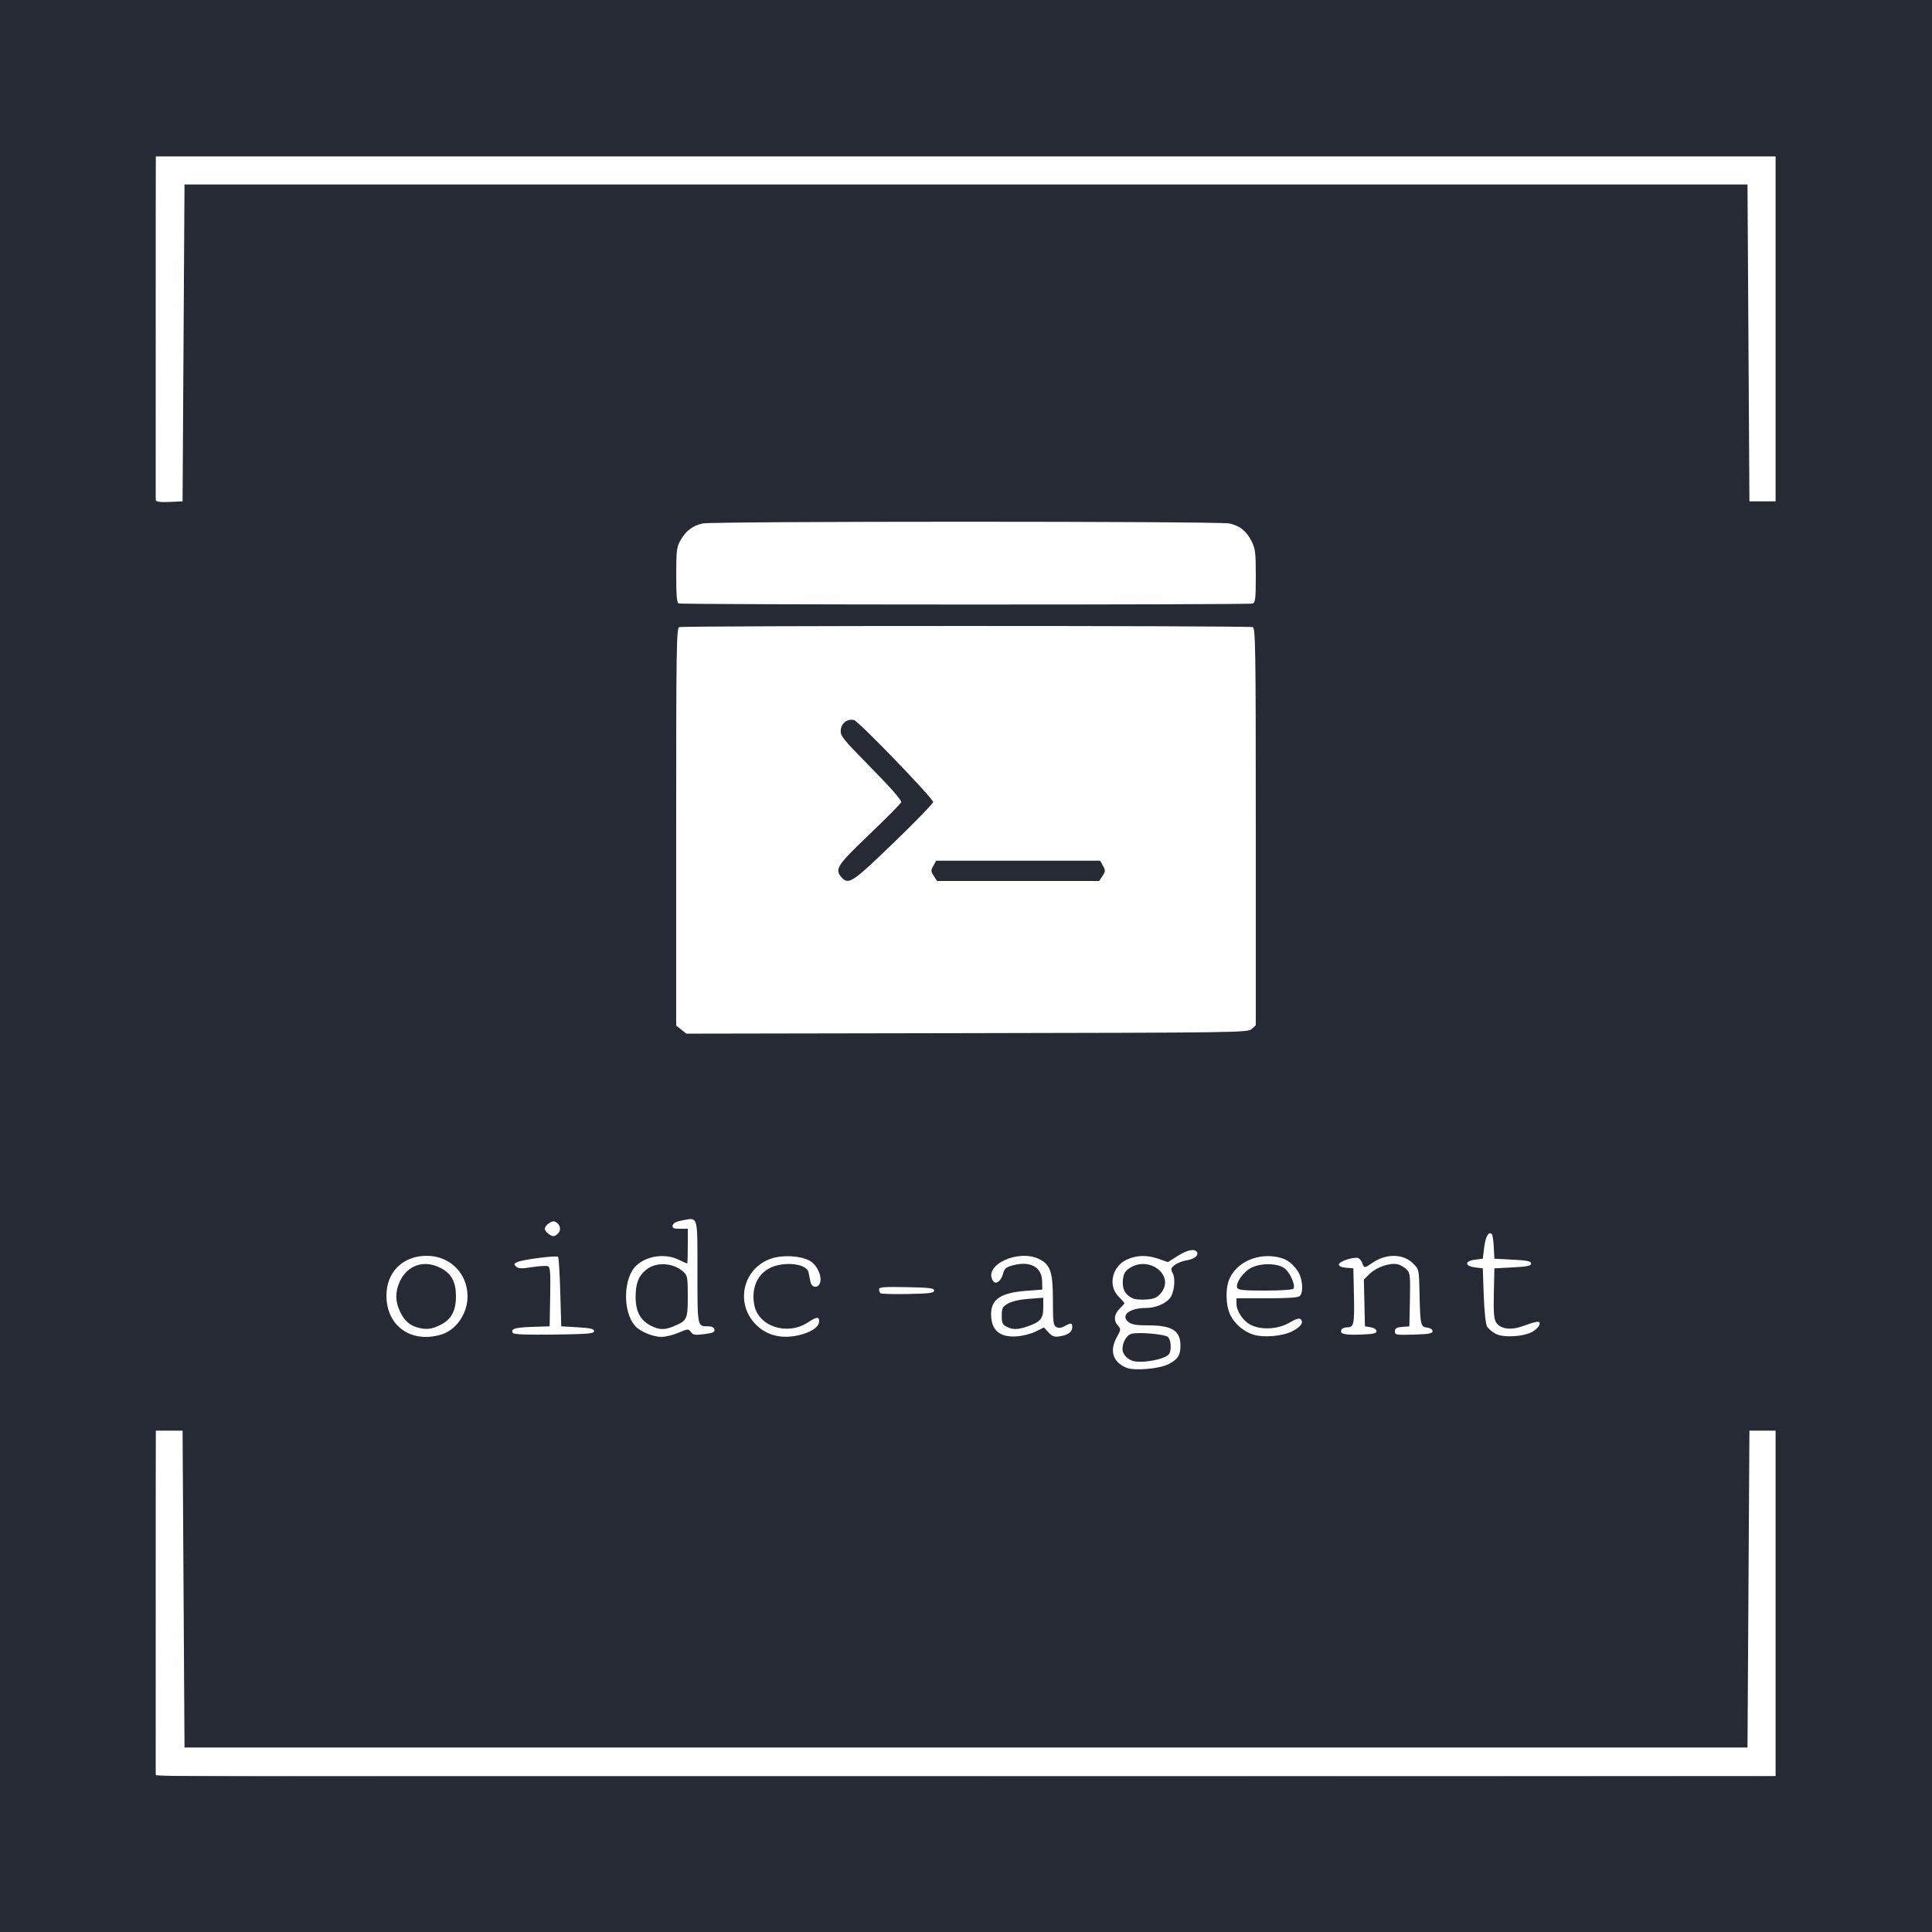 <?xml version="1.0" encoding="UTF-8" standalone="no"?>
<svg
   xmlns:dc="http://purl.org/dc/elements/1.1/"
   xmlns:cc="http://creativecommons.org/ns#"
   xmlns:rdf="http://www.w3.org/1999/02/22-rdf-syntax-ns#"
   xmlns:svg="http://www.w3.org/2000/svg"
   xmlns="http://www.w3.org/2000/svg"
   width="264.583mm"
   height="264.583mm"
   viewBox="0 0 264.583 264.583"
   version="1.1"
   id="svg3060">
  <rect x="0" y="0" width="264.583" height="264.583" fill="#808080" stroke="none"/>
  <defs
     id="defs3054" />
  <g
     id="layer5">
    <rect
       style="fill:#ffffff;stroke:#242933;stroke-width:0.241;fill-opacity:1"
       id="rect3718"
       width="222.08"
       height="222.06"
       x="21.204"
       y="21.299" />
  </g>
  <g
     id="layer1"
     transform="translate(-259.685,-46.072)"
     style="display:inline">
    <path
       style="fill:#252a34;stroke-width:0.265;fill-opacity:1"
       d="M 259.685,178.363 V 46.072 H 391.977 524.268 V 178.363 310.655 H 391.977 259.685 Z m 243.284,87.312 v -23.68 h -1.852 -1.852 l -0.132,21.696 -0.132,21.696 H 391.977 284.953 l -0.132,-21.696 -0.132,-21.696 h -1.852 -1.852 l -0.068,23.416 c -0.038,12.879 -0.011,23.565 0.058,23.747 0.101,0.264 22.452,0.318 111.061,0.265 l 110.935,-0.067 z m -83.265,-32.781 c 1.276,-0.651 1.641,-1.216 1.641,-2.541 0,-2.06 -1.152,-2.778 -4.46,-2.778 -1.606,0 -2.23,-0.109 -2.671,-0.465 -1.118,-0.905 0.156,-1.916 2.416,-1.916 1.237,0 2.551,-0.52 3.224,-1.276 0.625,-0.702 0.866,-2.676 0.427,-3.497 -0.289,-0.54 -0.256,-0.676 0.266,-1.099 0.328,-0.265 1.056,-0.556 1.618,-0.646 1.08,-0.173 1.72,-0.683 1.436,-1.144 -0.31,-0.502 -1.341,-0.288 -2.667,0.555 l -1.309,0.831 -1.226,-0.434 c -1.601,-0.567 -3.01,-0.541 -4.379,0.08 -2.044,0.928 -2.641,3.584 -1.142,5.083 0.437,0.437 0.794,0.839 0.794,0.894 0,0.055 -0.298,0.398 -0.661,0.761 -0.767,0.767 -0.848,1.628 -0.219,2.324 0.415,0.459 0.407,0.552 -0.132,1.512 -1.069,1.902 -0.605,3.442 1.277,4.243 1.056,0.449 4.503,0.158 5.767,-0.487 z m -4.974,-0.479 c -0.748,-0.275 -1.323,-0.953 -1.323,-1.561 0,-0.986 0.573,-1.957 1.255,-2.128 0.994,-0.249 4.501,0.054 4.953,0.429 0.434,0.36 0.542,1.766 0.18,2.336 -0.471,0.743 -3.871,1.363 -5.065,0.924 z m 0.132,-8.515 c -1.041,-0.454 -1.493,-1.233 -1.406,-2.423 0.061,-0.837 0.253,-1.252 0.75,-1.621 2.727,-2.027 6.544,0.892 4.41,3.373 -0.477,0.555 -0.897,0.731 -1.918,0.806 -0.719,0.053 -1.545,-0.008 -1.837,-0.135 z m -94.758,4.938 c 2.059,-0.617 3.609,-2.864 3.609,-5.232 0,-3.152 -2.422,-5.56 -5.587,-5.555 -3.283,0.005 -5.532,2.237 -5.52,5.478 0.016,4.146 3.394,6.538 7.498,5.309 z m -3.365,-1.006 c -1.04,-0.312 -1.745,-0.993 -2.318,-2.241 -0.618,-1.346 -0.617,-2.622 0.004,-3.99 1.022,-2.25 3.275,-3.038 5.514,-1.927 1.56,0.774 2.185,1.899 2.185,3.932 0,1.991 -0.63,3.158 -2.106,3.903 -1.237,0.624 -2.02,0.701 -3.28,0.323 z m 35.865,0.754 c 1.284,-0.552 1.355,-0.557 1.689,-0.1 0.296,0.404 0.574,0.448 1.833,0.291 1.191,-0.149 1.467,-0.273 1.396,-0.627 -0.058,-0.294 -0.351,-0.442 -0.875,-0.443 -1.475,-0.002 -1.449,0.132 -1.449,-7.431 0,-7.88 0.117,-7.476 -2.048,-7.08 -0.865,0.158 -1.28,0.372 -1.342,0.69 -0.073,0.377 0.107,0.461 0.989,0.461 h 1.078 v 2.381 c 0,1.31 -0.037,2.381 -0.083,2.381 -0.045,0 -0.575,-0.238 -1.178,-0.529 -1.806,-0.873 -4.255,-0.556 -5.713,0.738 -1.874,1.664 -2.001,6.354 -0.227,8.352 0.666,0.75 2.425,1.481 3.579,1.488 0.555,0.003 1.613,-0.254 2.35,-0.571 z m -3.751,-0.945 c -1.467,-0.737 -2.122,-1.957 -2.122,-3.954 0,-1.874 0.409,-2.914 1.477,-3.754 1.379,-1.085 3.695,-0.942 5.072,0.313 0.546,0.498 0.595,0.775 0.595,3.366 0,3.137 -0.086,3.32 -1.919,4.086 -1.259,0.526 -1.969,0.513 -3.102,-0.057 z m 20.747,1.143 c 1.447,-0.436 2.266,-1.078 2.266,-1.779 0,-0.652 -0.347,-0.615 -1.527,0.162 -2.826,1.862 -6.801,0.575 -7.356,-2.381 -0.406,-2.162 0.31,-4.005 1.922,-4.949 1.848,-1.082 5.241,-0.791 5.503,0.472 0.074,0.359 0.197,0.95 0.272,1.313 0.182,0.876 1.115,0.902 1.332,0.038 0.24,-0.957 -0.514,-2.454 -1.491,-2.959 -1.297,-0.671 -3.632,-0.797 -5.187,-0.281 -3.83,1.272 -5.012,5.981 -2.244,8.935 1.593,1.7 3.916,2.21 6.51,1.429 z m 31.894,-0.352 1.155,-0.572 0.633,0.683 c 0.524,0.566 0.793,0.657 1.565,0.531 1.126,-0.183 1.679,-0.601 1.679,-1.268 0,-0.585 -0.17,-0.603 -1.054,-0.114 -0.447,0.247 -0.807,0.284 -1.124,0.114 -0.409,-0.219 -0.467,-0.669 -0.468,-3.614 -5.3e-4,-3.897 -0.334,-4.921 -1.852,-5.679 -2.892,-1.445 -7.728,0.821 -6.353,2.976 0.367,0.576 1.118,0.031 1.387,-1.005 0.178,-0.687 0.406,-0.881 1.325,-1.128 2.383,-0.642 3.974,0.223 4.015,2.183 l 0.024,1.141 -2.281,0.174 c -3.389,0.258 -4.731,1.161 -4.731,3.18 0,2.184 1.143,3.196 3.455,3.058 0.809,-0.048 1.99,-0.345 2.625,-0.659 z m -3.963,-0.671 c -0.555,-0.281 -0.661,-0.522 -0.661,-1.503 0,-1.036 0.096,-1.224 0.852,-1.666 0.528,-0.308 1.61,-0.555 2.844,-0.648 l 1.992,-0.151 v 1.32 c 0,1.53 -0.359,1.973 -2.097,2.586 -1.384,0.488 -2.058,0.503 -2.93,0.061 z m 39.113,0.63 c 1.197,-0.611 1.615,-1.205 1.165,-1.655 -0.188,-0.188 -0.674,-0.038 -1.556,0.48 -1.553,0.911 -3.902,1.03 -5.33,0.268 -1.033,-0.551 -1.904,-1.87 -1.906,-2.886 l -9.9e-4,-0.728 h 4.18 c 2.899,0 4.278,-0.097 4.498,-0.318 0.534,-0.534 0.379,-2.424 -0.278,-3.389 -0.885,-1.3 -1.768,-1.841 -3.305,-2.023 -2.574,-0.305 -5.034,0.907 -6.009,2.961 -0.633,1.334 -0.584,3.771 0.103,5.118 0.623,1.22 1.859,2.246 3.191,2.647 1.395,0.42 3.943,0.189 5.246,-0.476 z m -7.53,-5.972 c -0.229,-0.596 0.734,-2.035 1.764,-2.639 1.378,-0.808 3.95,-0.758 4.856,0.094 0.729,0.685 1.361,2.231 1.091,2.668 -0.1,0.162 -1.637,0.27 -3.864,0.27 -3.025,0 -3.724,-0.071 -3.848,-0.393 z m 40.479,6.008 c 0.456,-0.267 0.872,-0.703 0.923,-0.969 0.105,-0.548 -0.234,-0.511 -2.403,0.26 -1.554,0.552 -2.953,0.346 -3.52,-0.519 -0.319,-0.487 -0.388,-1.322 -0.329,-4.023 l 0.074,-3.407 2.514,-0.132 c 1.999,-0.105 2.514,-0.214 2.514,-0.529 0,-0.316 -0.514,-0.424 -2.514,-0.529 l -2.514,-0.132 -0.081,-1.587 c -0.044,-0.873 -0.164,-1.672 -0.267,-1.775 -0.425,-0.428 -0.862,0.321 -1.045,1.793 l -0.195,1.57 -1.058,0.132 c -1.446,0.181 -1.446,0.878 10e-5,1.058 l 1.058,0.132 0.132,3.704 c 0.077,2.164 0.265,3.936 0.452,4.261 0.176,0.306 0.711,0.758 1.191,1.004 1.1,0.565 3.857,0.395 5.067,-0.311 z m -128.55,-0.059 c 0,-0.311 -0.485,-0.425 -2.249,-0.529 l -2.249,-0.132 -0.132,-4.675 c -0.073,-2.571 -0.208,-4.751 -0.301,-4.843 -0.212,-0.211 -4.64,0.344 -5.497,0.689 -0.551,0.222 -0.587,0.309 -0.263,0.633 0.308,0.308 0.698,0.325 2.174,0.096 0.989,-0.154 1.973,-0.213 2.188,-0.13 0.324,0.124 0.377,0.829 0.317,4.19 l -0.073,4.041 -2.379,0.077 c -2.371,0.077 -3.003,0.275 -2.659,0.831 0.125,0.203 1.866,0.271 5.652,0.221 4.655,-0.061 5.471,-0.131 5.471,-0.468 z m 107.156,0.003 c 0,-0.231 -0.328,-0.451 -0.794,-0.531 l -0.794,-0.137 -0.074,-3.2 -0.074,-3.2 0.823,-0.804 c 0.929,-0.909 2.803,-1.538 3.819,-1.283 0.373,0.094 0.917,0.409 1.209,0.7 0.487,0.487 0.524,0.826 0.456,4.16 l -0.074,3.631 -0.992,0.082 c -0.784,0.065 -0.992,0.192 -0.992,0.605 0,0.49 0.161,0.518 2.58,0.447 2.083,-0.061 2.58,-0.152 2.58,-0.473 0,-0.236 -0.294,-0.431 -0.727,-0.481 -0.91,-0.105 -0.961,-0.328 -1.053,-4.608 -0.072,-3.363 -0.074,-3.371 -0.879,-4.175 -1.344,-1.343 -3.653,-1.394 -5.528,-0.122 -1.184,0.803 -1.162,0.803 -1.47,-0.007 -0.138,-0.364 -0.463,-0.661 -0.721,-0.66 -0.958,0.003 -2.454,0.564 -2.454,0.921 0,0.235 0.36,0.398 0.992,0.451 l 0.992,0.082 0.076,3.44 c 0.092,4.146 0.002,4.63 -0.86,4.63 -0.352,0 -0.714,0.119 -0.804,0.265 -0.383,0.62 0.257,0.811 2.469,0.738 1.821,-0.06 2.293,-0.157 2.293,-0.47 z m -60.59,-5.559 c 0,-0.331 -0.628,-0.409 -3.77,-0.47 -3.04,-0.059 -3.77,-0.004 -3.77,0.287 0,0.198 0.083,0.443 0.184,0.544 0.101,0.101 1.798,0.151 3.77,0.11 2.979,-0.061 3.587,-0.141 3.587,-0.47 z m -51.359,-8.004 c 0.34,-0.54 -0.038,-1.339 -0.694,-1.468 -0.411,-0.081 -1.261,0.596 -1.261,1.005 0,0.409 0.849,1.086 1.261,1.005 0.221,-0.044 0.534,-0.288 0.694,-0.542 z m 94.855,-27.822 0.557,-0.504 v -27.183 c 0,-24.543 -0.041,-27.198 -0.419,-27.343 -0.547,-0.21 -77.991,-0.21 -78.538,0 -0.378,0.145 -0.419,2.802 -0.419,27.365 v 27.205 l 0.7,0.551 0.7,0.551 38.43,-0.069 c 37.368,-0.067 38.446,-0.083 38.987,-0.573 z m -56.155,-20.75 c -1.005,-1.11 -0.664,-1.64 3.783,-5.887 2.322,-2.217 4.287,-4.202 4.367,-4.411 0.094,-0.244 -1.376,-1.928 -4.107,-4.705 -3.941,-4.008 -4.246,-4.388 -4.168,-5.195 0.092,-0.956 0.939,-1.582 1.826,-1.35 0.639,0.167 10.826,10.722 10.824,11.215 -5.3e-4,0.201 -2.437,2.716 -5.415,5.59 -5.637,5.441 -6.161,5.79 -7.11,4.742 z m 12.615,-0.208 c -0.407,-0.621 -0.413,-0.764 -0.062,-1.389 l 0.391,-0.697 h 11.225 11.225 l 0.391,0.697 c 0.351,0.625 0.345,0.768 -0.062,1.389 l -0.453,0.692 h -11.1 -11.1 z m 43.679,-37.304 c 0.353,-0.136 0.419,-0.724 0.419,-3.78 0,-3.232 -0.064,-3.745 -0.595,-4.785 -0.701,-1.372 -1.569,-2.067 -2.997,-2.398 -1.373,-0.319 -70.817,-0.319 -72.19,0 -1.353,0.314 -2.263,1.009 -2.993,2.285 -0.534,0.935 -0.591,1.392 -0.595,4.782 -0.003,2.754 0.083,3.784 0.326,3.882 0.477,0.192 78.125,0.207 78.626,0.015 z M 284.821,93.035 284.953,71.34 h 107.024 107.024 l 0.132,21.696 0.132,21.696 h 1.852 1.852 V 91.051 67.371 H 391.977 280.984 l -0.068,23.416 c -0.038,12.879 -0.009,23.57 0.062,23.759 0.094,0.245 0.64,0.321 1.92,0.265 l 1.79,-0.078 z"
       id="path3689" />
  </g>
</svg>
